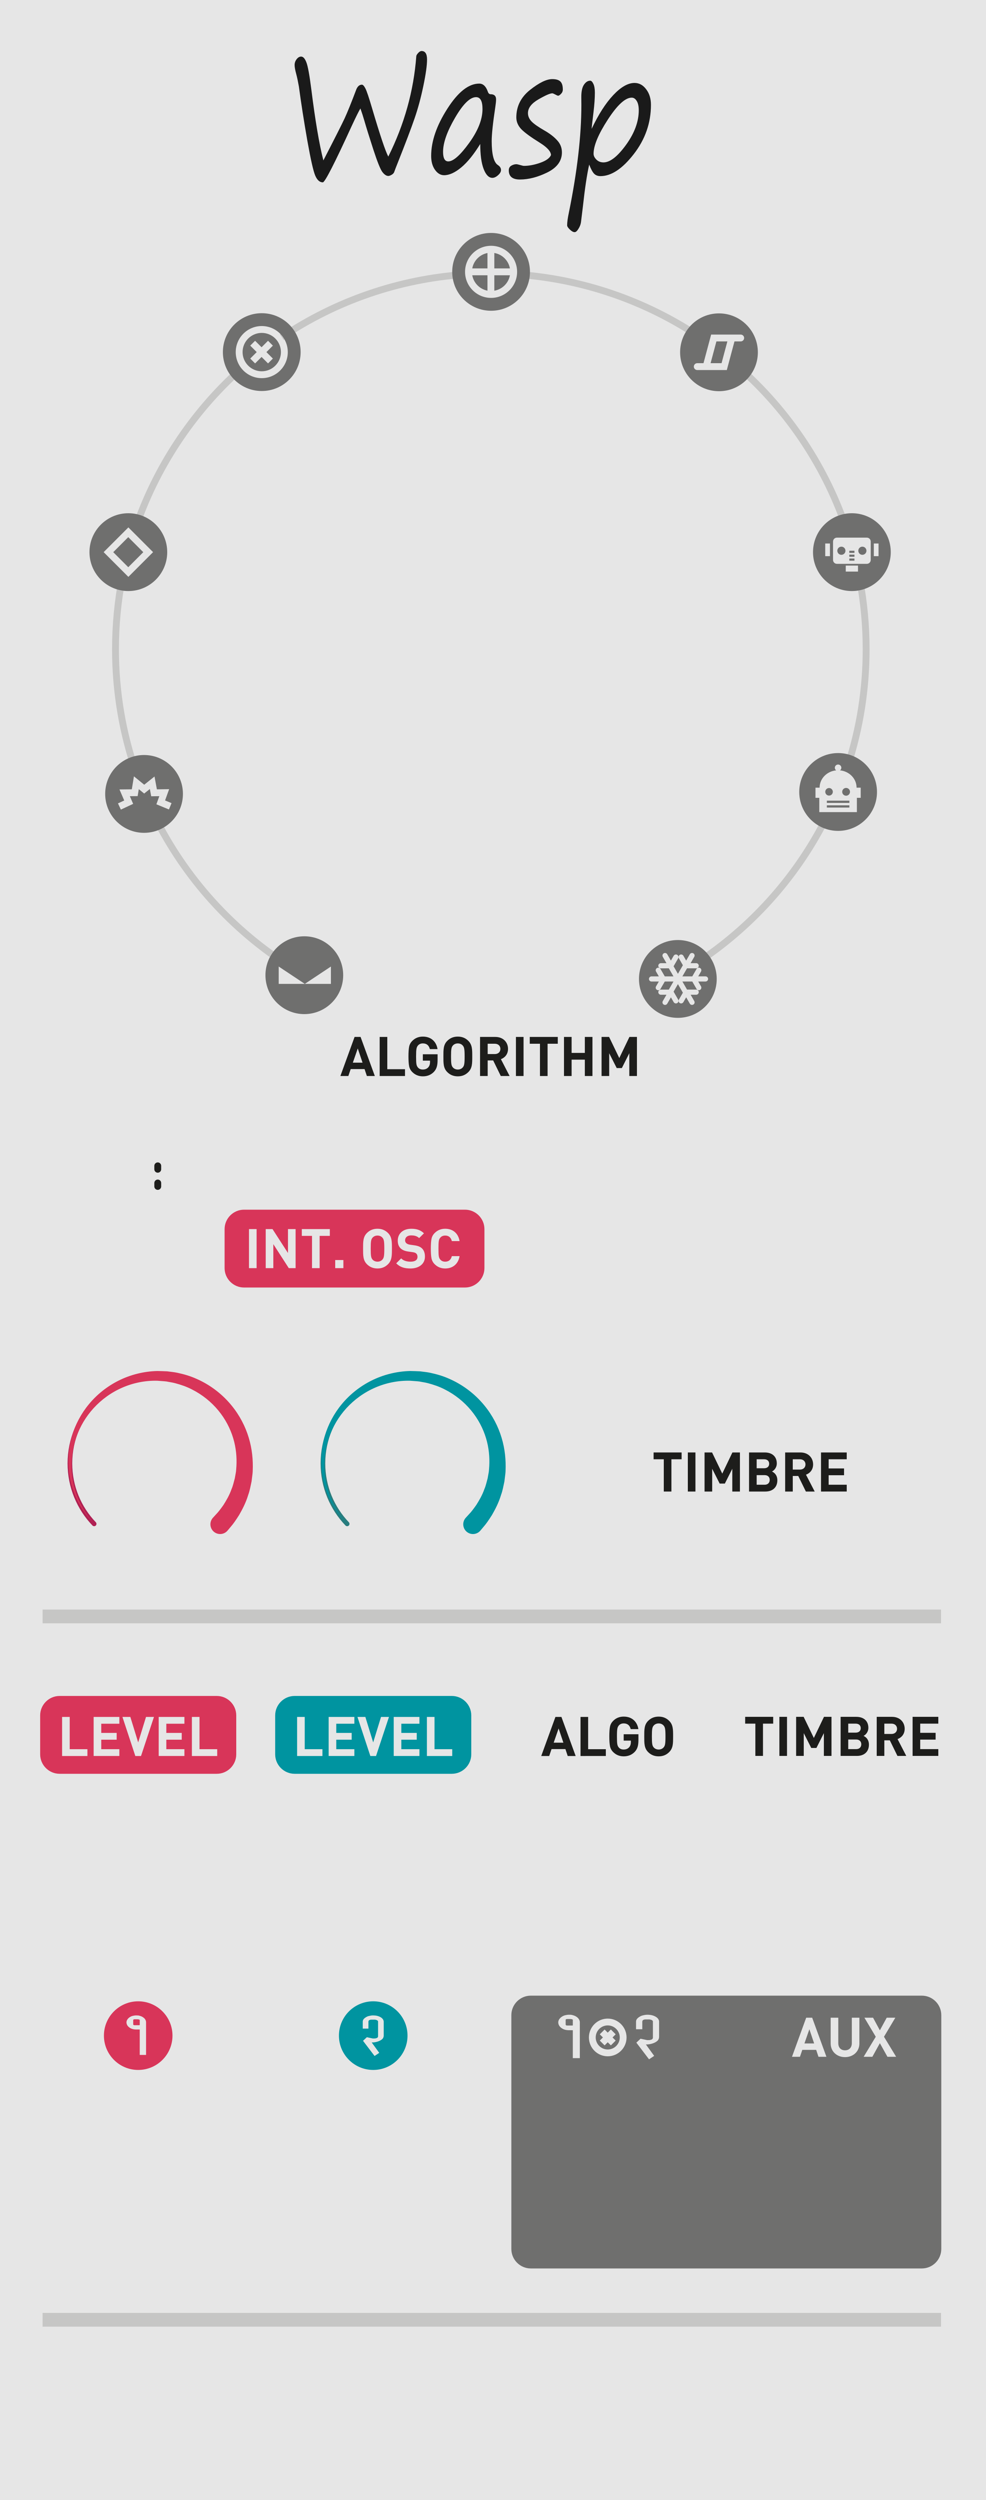 <?xml version="1.0" encoding="UTF-8" standalone="no"?>
<!-- Generator: Adobe Illustrator 16.0.3, SVG Export Plug-In . SVG Version: 6.00 Build 0)  -->

<svg
   xmlns:dc="http://purl.org/dc/elements/1.1/"
   xmlns:cc="http://creativecommons.org/ns#"
   xmlns:rdf="http://www.w3.org/1999/02/22-rdf-syntax-ns#"
   xmlns:svg="http://www.w3.org/2000/svg"
   xmlns="http://www.w3.org/2000/svg"
   xmlns:sodipodi="http://sodipodi.sourceforge.net/DTD/sodipodi-0.dtd"
   xmlns:inkscape="http://www.inkscape.org/namespaces/inkscape"
   version="1.1"
   x="0px"
   y="0px"
   width="150px"
   height="380px"
   viewBox="0 0 150 380"
   enable-background="new 0 0 150 380"
   xml:space="preserve"
   id="svg466"
   sodipodi:docname="Warps.svg"
   inkscape:version="0.92.4 (5da689c313, 2019-01-14)"><defs
   id="defs470" /><sodipodi:namedview
   pagecolor="#ffffff"
   bordercolor="#666666"
   borderopacity="1"
   objecttolerance="10"
   gridtolerance="10"
   guidetolerance="10"
   inkscape:pageopacity="0"
   inkscape:pageshadow="2"
   inkscape:window-width="1366"
   inkscape:window-height="715"
   id="namedview468"
   showgrid="false"
   inkscape:zoom="4.3389835"
   inkscape:cx="75"
   inkscape:cy="332.0012"
   inkscape:window-x="-8"
   inkscape:window-y="-8"
   inkscape:window-maximized="1"
   inkscape:current-layer="svg466" />
<g
   id="faceplate">
	<rect
   id="background"
   fill="#E6E6E6"
   width="150"
   height="380" />
	<g
   id="g5">
		<path
   fill="#C6C6C5"
   d="M106.008,51.563c-8.053-5.367-17.411-8.585-27.064-9.306l0.077-1.041    c9.833,0.735,19.364,4.013,27.565,9.479L106.008,51.563z"
   id="path3" />
	</g>
	<g
   id="g9">
		<path
   fill="#C6C6C5"
   d="M126.074,123.561c-0.256-0.129-0.57-0.023-0.699,0.235c-4.35,8.763-10.921,16.229-19.021,21.72    c0.224,0.268,0.413,0.561,0.575,0.869c8.255-5.592,14.949-13.198,19.381-22.126C126.438,124.002,126.332,123.689,126.074,123.561z    "
   id="path7" />
	</g>
	<g
   id="g13">
		<path
   fill="#C6C6C5"
   d="M128.968,116.901c-0.053,0-0.108-0.008-0.162-0.025c-0.272-0.089-0.423-0.384-0.334-0.658    c1.84-5.647,2.772-11.549,2.772-17.543c0-3.547-0.331-7.103-0.985-10.565c-0.055-0.283,0.132-0.556,0.415-0.609    c0.278-0.052,0.557,0.132,0.609,0.416c0.667,3.526,1.004,7.146,1.004,10.759c0,6.104-0.949,12.115-2.823,17.866    C129.392,116.762,129.188,116.901,128.968,116.901z"
   id="path11" />
	</g>
	<g
   id="g17">
		<path
   fill="#C6C6C5"
   d="M128.915,81.331c-0.22,0-0.423-0.139-0.495-0.359c-3.143-9.546-8.813-18.121-16.402-24.795    c-0.217-0.19-0.237-0.52-0.047-0.736s0.52-0.238,0.735-0.048c7.729,6.797,13.505,15.53,16.704,25.253    c0.091,0.273-0.059,0.568-0.332,0.659C129.023,81.323,128.969,81.331,128.915,81.331z"
   id="path15" />
	</g>
	<g
   id="g21">
		<path
   fill="#C6C6C5"
   d="M43.161,51.678l-0.582-0.866c8.327-5.593,18.018-8.918,28.027-9.615l0.073,1.041    C60.851,42.922,51.335,46.187,43.161,51.678z"
   id="path19" />
	</g>
	<g
   id="g25">
		<path
   fill="#C6C6C5"
   d="M21.02,80.667l-0.988-0.333c3.163-9.429,8.774-17.938,16.225-24.607l0.695,0.777    C29.634,63.054,24.126,71.409,21.02,80.667z"
   id="path23" />
	</g>
	<g
   id="g29">
		<path
   fill="#C6C6C5"
   d="M20.214,117.558c-2.101-6.059-3.166-12.412-3.166-18.883c0-3.743,0.362-7.489,1.076-11.133l1.023,0.201    c-0.7,3.579-1.055,7.256-1.055,10.932c0,6.355,1.045,12.593,3.108,18.542L20.214,117.558z"
   id="path27" />
	</g>
	<g
   id="g33">
		<path
   fill="#C6C6C5"
   d="M43.151,146.918c-8.913-5.834-16.029-13.994-20.58-23.597l0.943-0.446    c4.467,9.429,11.455,17.441,20.208,23.17L43.151,146.918z"
   id="path31" />
	</g>
	<g
   id="g39">
		<path
   fill="#D83559"
   d="M70.739,183.862H37.125c-1.627,0-2.958,1.331-2.958,2.957v5.917c0,1.626,1.331,2.956,2.958,2.956h33.614    c1.627,0,2.958-1.33,2.958-2.956v-5.917C73.697,185.192,72.366,183.862,70.739,183.862z M39.037,192.749h-1.159v-5.939h1.159    V192.749z M44.969,192.749h-1.035l-2.352-3.645v3.645h-1.159v-5.939h1.034l2.352,3.637v-3.637h1.16V192.749z M50.177,187.845    h-1.552v4.904h-1.159v-4.904h-1.552v-1.035h4.263V187.845z M52.239,192.749h-1.243v-1.234h1.243V192.749z M59.032,192.148    c-0.417,0.417-0.927,0.651-1.602,0.651c-0.676,0-1.194-0.234-1.61-0.651c-0.6-0.6-0.584-1.343-0.584-2.369    c0-1.026-0.016-1.768,0.584-2.369c0.417-0.417,0.934-0.651,1.61-0.651c0.675,0,1.184,0.234,1.602,0.651    c0.6,0.601,0.591,1.343,0.591,2.369C59.623,190.805,59.632,191.549,59.032,192.148z M62.446,192.8    c-0.901,0-1.585-0.191-2.169-0.784l0.751-0.75c0.376,0.375,0.884,0.499,1.434,0.499c0.684,0,1.052-0.259,1.052-0.733    c0-0.208-0.058-0.383-0.185-0.501c-0.116-0.108-0.25-0.167-0.525-0.208l-0.718-0.1c-0.508-0.075-0.883-0.234-1.15-0.493    c-0.284-0.283-0.425-0.667-0.425-1.167c0-1.06,0.783-1.802,2.068-1.802c0.817,0,1.41,0.201,1.918,0.693l-0.734,0.725    c-0.375-0.358-0.825-0.408-1.217-0.408c-0.618,0-0.918,0.342-0.918,0.75c0,0.15,0.051,0.309,0.175,0.425    c0.117,0.109,0.31,0.201,0.55,0.234l0.701,0.1c0.542,0.075,0.884,0.225,1.135,0.458c0.317,0.301,0.458,0.735,0.458,1.261    C64.648,192.148,63.688,192.8,62.446,192.8z M66.995,191.457c0.175,0.208,0.426,0.308,0.742,0.308c0.56,0,0.876-0.334,1.001-0.841    h1.177c-0.201,1.208-1.051,1.876-2.187,1.876c-0.633,0-1.167-0.218-1.602-0.651c-0.259-0.257-0.417-0.559-0.483-0.893    c-0.067-0.333-0.101-0.825-0.101-1.476c0-0.65,0.034-1.142,0.101-1.476c0.066-0.342,0.224-0.634,0.483-0.893    c0.434-0.434,0.968-0.651,1.602-0.651c1.143,0,1.986,0.667,2.187,1.877h-1.177c-0.125-0.509-0.442-0.842-1.001-0.842    c-0.316,0-0.566,0.1-0.742,0.309c-0.242,0.258-0.292,0.525-0.292,1.676C66.703,190.932,66.753,191.198,66.995,191.457z"
   id="path35" />
		<path
   fill="#D83559"
   d="M57.431,187.795c-0.318,0-0.584,0.124-0.751,0.317c-0.224,0.25-0.283,0.525-0.283,1.667    c0,1.144,0.059,1.418,0.283,1.669c0.167,0.191,0.434,0.315,0.751,0.315c0.316,0,0.575-0.124,0.742-0.315    c0.225-0.251,0.292-0.526,0.292-1.669c0-1.142-0.066-1.418-0.292-1.667C58.005,187.919,57.747,187.795,57.431,187.795z"
   id="path37" />
	</g>
	<g
   id="g53">
		<path
   fill="#1D1D1B"
   d="M102.142,221.797v4.905h-1.16v-4.905h-1.55v-1.035h4.262v1.035H102.142z"
   id="path41" />
		<path
   fill="#1D1D1B"
   d="M104.639,226.702v-5.94h1.159v5.94H104.639z"
   id="path43" />
		<path
   fill="#1D1D1B"
   d="M111.404,226.702v-3.462l-1.134,2.253h-0.784l-1.143-2.253v3.462h-1.159v-5.94h1.142l1.552,3.214    l1.543-3.214h1.143v5.94H111.404z"
   id="path45" />
		<path
   fill="#1D1D1B"
   d="M116.438,226.702h-2.485v-5.94h2.385c1.16,0,1.836,0.652,1.836,1.669c0,0.66-0.435,1.084-0.733,1.227    c0.358,0.167,0.816,0.542,0.816,1.335C118.256,226.101,117.497,226.702,116.438,226.702z M116.245,221.797h-1.134v1.367h1.134    c0.493,0,0.769-0.274,0.769-0.683C117.014,222.072,116.738,221.797,116.245,221.797z M116.32,224.208h-1.209v1.461h1.209    c0.526,0,0.776-0.335,0.776-0.736C117.097,224.534,116.847,224.208,116.32,224.208z"
   id="path47" />
		<path
   fill="#1D1D1B"
   d="M122.597,226.702l-1.16-2.368h-0.833v2.368h-1.159v-5.94h2.327c1.209,0,1.926,0.828,1.926,1.82    c0,0.833-0.508,1.351-1.084,1.559l1.326,2.562H122.597z M121.695,221.797h-1.092v1.569h1.092c0.51,0,0.843-0.326,0.843-0.784    C122.538,222.123,122.205,221.797,121.695,221.797z"
   id="path49" />
		<path
   fill="#1D1D1B"
   d="M124.901,226.702v-5.94h3.912v1.035h-2.752v1.395h2.344v1.032h-2.344v1.445h2.752v1.033H124.901z"
   id="path51" />
	</g>
	<rect
   x="6.479"
   y="351.541"
   fill="#C6C6C5"
   width="136.679"
   height="2.091"
   id="rect55" />
	
	<g
   id="g241">
		<path
   fill="#1D1D1B"
   d="M55.812,163.545l-0.351-1.052h-2.11l-0.358,1.052h-1.21l2.161-5.939h0.91l2.168,5.939H55.812z     M54.427,159.358l-0.75,2.16h1.476L54.427,159.358z"
   id="path223" />
		<path
   fill="#1D1D1B"
   d="M57.759,163.545v-5.939h1.16v4.905h2.693v1.034H57.759z"
   id="path225" />
		<path
   fill="#1D1D1B"
   d="M66.003,162.92c-0.459,0.466-1.011,0.675-1.677,0.675c-0.634,0-1.168-0.217-1.602-0.651    c-0.259-0.258-0.418-0.559-0.484-0.893c-0.066-0.333-0.101-0.825-0.101-1.476c0-0.65,0.035-1.142,0.101-1.477    c0.066-0.342,0.225-0.633,0.484-0.892c0.434-0.434,0.968-0.651,1.602-0.651c1.351,0,2.076,0.868,2.235,1.902h-1.167    c-0.143-0.576-0.493-0.867-1.067-0.867c-0.31,0-0.56,0.108-0.743,0.317c-0.217,0.275-0.285,0.492-0.285,1.668    c0,1.168,0.051,1.402,0.285,1.677c0.175,0.209,0.425,0.309,0.743,0.309c0.342,0,0.617-0.109,0.825-0.334    c0.175-0.2,0.267-0.467,0.267-0.792v-0.225h-1.092v-0.968h2.243v0.867C66.569,161.978,66.41,162.486,66.003,162.92z"
   id="path227" />
		<path
   fill="#1D1D1B"
   d="M71.251,162.944c-0.417,0.417-0.926,0.651-1.602,0.651c-0.676,0-1.193-0.233-1.609-0.651    c-0.601-0.6-0.585-1.343-0.585-2.369s-0.016-1.768,0.585-2.369c0.417-0.417,0.933-0.651,1.609-0.651    c0.676,0,1.184,0.234,1.602,0.651c0.601,0.601,0.592,1.343,0.592,2.369S71.853,162.344,71.251,162.944z M70.392,158.908    c-0.166-0.192-0.425-0.317-0.742-0.317c-0.318,0-0.584,0.125-0.75,0.317c-0.225,0.25-0.284,0.526-0.284,1.668    c0,1.143,0.059,1.418,0.284,1.668c0.166,0.192,0.433,0.317,0.75,0.317c0.317,0,0.576-0.125,0.742-0.317    c0.227-0.25,0.292-0.525,0.292-1.668C70.684,159.434,70.618,159.157,70.392,158.908z"
   id="path229" />
		<path
   fill="#1D1D1B"
   d="M76.185,163.545l-1.159-2.369H74.19v2.369h-1.16v-5.939h2.328c1.209,0,1.927,0.826,1.927,1.818    c0,0.834-0.51,1.352-1.084,1.56l1.326,2.562H76.185z M75.283,158.641H74.19v1.568h1.093c0.508,0,0.843-0.325,0.843-0.785    C76.126,158.966,75.792,158.641,75.283,158.641z"
   id="path231" />
		<path
   fill="#1D1D1B"
   d="M78.489,163.545v-5.939h1.159v5.939H78.489z"
   id="path233" />
		<path
   fill="#1D1D1B"
   d="M83.304,158.641v4.905h-1.159v-4.905h-1.553v-1.035h4.263v1.035H83.304z"
   id="path235" />
		<path
   fill="#1D1D1B"
   d="M88.971,163.545v-2.486h-2.012v2.486H85.8v-5.939h1.159v2.428h2.012v-2.428h1.159v5.939H88.971z"
   id="path237" />
		<path
   fill="#1D1D1B"
   d="M95.737,163.545v-3.462l-1.134,2.252h-0.784l-1.143-2.252v3.462h-1.159v-5.939h1.143l1.551,3.212    l1.544-3.212h1.142v5.939H95.737z"
   id="path239" />
	</g>
	<path
   fill="none"
   stroke="#AF2053"
   stroke-width="0.709"
   stroke-linecap="round"
   stroke-miterlimit="10"
   d="M14.32,231.616   c-2.284-2.388-3.686-5.626-3.686-9.191c0-7.346,5.954-13.301,13.301-13.301c7.346,0,13.301,5.955,13.301,13.301   c0,3.563-1.399,6.8-3.682,9.188"
   id="path243" />
	<path
   fill="none"
   stroke="#287C7D"
   stroke-width="0.709"
   stroke-linecap="round"
   stroke-miterlimit="10"
   d="M52.813,231.616   c-2.284-2.388-3.686-5.626-3.686-9.191c0-7.346,5.954-13.301,13.301-13.301c7.345,0,13.301,5.955,13.301,13.301   c0,3.563-1.4,6.8-3.682,9.188"
   id="path245" />
	<path
   fill="#D83559"
   d="M14.32,231.616c0,0-0.164-0.18-0.471-0.516c-0.319-0.324-0.728-0.854-1.216-1.553   c-0.453-0.719-0.996-1.615-1.391-2.744c-0.417-1.117-0.754-2.443-0.817-3.925c-0.079-1.469,0.062-3.093,0.562-4.739   c0.494-1.636,1.345-3.274,2.548-4.723c1.199-1.449,2.75-2.702,4.54-3.589c1.786-0.888,3.811-1.396,5.857-1.444   c0.562,0.019,0.983,0.017,1.499,0.049c0.517,0.073,1.055,0.112,1.558,0.223c1.001,0.212,1.991,0.501,2.917,0.923   c1.865,0.817,3.521,2.031,4.834,3.48c1.318,1.444,2.291,3.121,2.893,4.826c0.607,1.718,0.839,3.415,0.827,5.043   c-0.018,0.375,0.002,0.693-0.047,1.093c-0.049,0.396-0.097,0.782-0.144,1.159c-0.155,0.717-0.273,1.397-0.5,2.011   c-0.375,1.251-0.922,2.26-1.387,3.073c-0.499,0.794-0.927,1.399-1.263,1.776c-0.324,0.387-0.497,0.593-0.497,0.593   c-0.524,0.628-1.457,0.709-2.083,0.186c-0.625-0.525-0.709-1.457-0.185-2.084c0.012-0.015,0.025-0.029,0.039-0.045l0.092-0.1   c0,0,0.146-0.159,0.418-0.457c0.288-0.287,0.65-0.76,1.087-1.379c0.401-0.641,0.892-1.433,1.242-2.438   c0.214-0.486,0.329-1.049,0.488-1.615c0.05-0.279,0.101-0.566,0.154-0.86c0.059-0.289,0.06-0.687,0.095-1.035   c0.069-1.275-0.05-2.755-0.491-4.205c-0.437-1.459-1.192-2.922-2.264-4.218c-1.069-1.296-2.452-2.421-4.049-3.216   c-0.792-0.409-1.649-0.7-2.526-0.933c-0.435-0.118-0.866-0.165-1.303-0.257c-0.448-0.053-0.999-0.077-1.404-0.114   c-1.835-0.045-3.681,0.324-5.349,1.058c-1.671,0.728-3.159,1.813-4.341,3.109c-1.186,1.296-2.062,2.797-2.604,4.325   c-0.547,1.524-0.757,3.075-0.752,4.51c-0.008,1.432,0.258,2.738,0.613,3.849c0.333,1.125,0.826,2.031,1.24,2.765   c0.449,0.714,0.831,1.262,1.135,1.602C14.165,231.429,14.32,231.616,14.32,231.616z"
   id="path247" />
	<path
   fill="#0094A0"
   d="M52.783,231.616c0,0-0.164-0.18-0.471-0.516c-0.319-0.324-0.729-0.854-1.216-1.553   c-0.454-0.719-0.997-1.615-1.391-2.744c-0.417-1.117-0.754-2.443-0.817-3.925c-0.078-1.469,0.062-3.093,0.562-4.739   c0.494-1.636,1.345-3.274,2.548-4.723c1.199-1.449,2.75-2.702,4.54-3.589c1.786-0.888,3.81-1.396,5.857-1.444   c0.562,0.019,0.983,0.017,1.499,0.049c0.517,0.073,1.054,0.112,1.558,0.223c1.001,0.212,1.991,0.501,2.918,0.923   c1.864,0.817,3.521,2.031,4.834,3.48c1.318,1.444,2.292,3.121,2.893,4.826c0.607,1.718,0.84,3.415,0.827,5.043   c-0.018,0.375,0.003,0.693-0.047,1.093c-0.049,0.396-0.097,0.782-0.144,1.159c-0.154,0.717-0.272,1.397-0.5,2.011   c-0.375,1.251-0.922,2.26-1.386,3.073c-0.5,0.794-0.927,1.399-1.264,1.776c-0.324,0.387-0.497,0.593-0.497,0.593   c-0.523,0.628-1.457,0.709-2.083,0.186c-0.625-0.525-0.709-1.457-0.184-2.084c0.012-0.015,0.025-0.029,0.039-0.045l0.092-0.1   c0,0,0.146-0.159,0.417-0.457c0.289-0.287,0.65-0.76,1.087-1.379c0.402-0.641,0.892-1.433,1.242-2.438   c0.214-0.486,0.329-1.049,0.488-1.615c0.05-0.279,0.101-0.566,0.154-0.86c0.059-0.289,0.06-0.687,0.095-1.035   c0.069-1.275-0.05-2.755-0.491-4.205c-0.437-1.459-1.192-2.922-2.264-4.218c-1.069-1.296-2.453-2.421-4.049-3.216   c-0.792-0.409-1.649-0.7-2.527-0.933c-0.435-0.118-0.866-0.165-1.303-0.257c-0.448-0.053-1-0.077-1.404-0.114   c-1.835-0.045-3.681,0.324-5.349,1.058c-1.671,0.728-3.159,1.813-4.341,3.109c-1.186,1.296-2.062,2.797-2.604,4.325   c-0.547,1.524-0.757,3.075-0.751,4.51c-0.008,1.432,0.257,2.738,0.613,3.849c0.333,1.125,0.826,2.031,1.24,2.765   c0.449,0.714,0.83,1.262,1.135,1.602C52.628,231.429,52.783,231.616,52.783,231.616z"
   id="path249" />
	<path
   fill="#D83559"
   d="M32.983,257.772H9.068c-1.627,0-2.958,1.331-2.958,2.957v5.915c0,1.628,1.331,2.958,2.958,2.958h23.915   c1.627,0,2.958-1.33,2.958-2.958v-5.915C35.94,259.104,34.61,257.772,32.983,257.772z M13.299,266.898H9.446v-5.939h1.159v4.906   h2.694V266.898z M18.157,261.994h-2.753v1.394h2.344v1.033h-2.344v1.444h2.753v1.033h-3.912v-5.939h3.912V261.994z M21.454,266.898   h-0.867l-1.96-5.939h1.201l1.193,3.872l1.193-3.872h1.209L21.454,266.898z M28.055,261.994h-2.752v1.394h2.343v1.033h-2.343v1.444   h2.752v1.033h-3.912v-5.939h3.912V261.994z M33.045,266.898h-3.853v-5.939h1.159v4.906h2.694V266.898z"
   id="path251" />
	<path
   fill="#0094A0"
   d="M68.736,257.772H44.821c-1.627,0-2.958,1.331-2.958,2.957v5.915c0,1.628,1.331,2.958,2.958,2.958h23.915   c1.627,0,2.958-1.33,2.958-2.958v-5.915C71.694,259.104,70.363,257.772,68.736,257.772z M49.052,266.898h-3.854v-5.939h1.16v4.906   h2.694V266.898z M53.91,261.994h-2.753v1.394H53.5v1.033h-2.343v1.444h2.753v1.033h-3.912v-5.939h3.912V261.994z M57.207,266.898   h-0.868l-1.96-5.939h1.202l1.192,3.872l1.193-3.872h1.209L57.207,266.898z M63.808,261.994h-2.753v1.394h2.344v1.033h-2.344v1.444   h2.753v1.033h-3.912v-5.939h3.912V261.994z M68.798,266.898h-3.854v-5.939h1.159v4.906h2.695V266.898z"
   id="path253" />
	<g
   id="g267">
		<path
   fill="#1D1D1B"
   d="M116.072,261.98v4.904h-1.159v-4.904h-1.551v-1.035h4.263v1.035H116.072z"
   id="path255" />
		<path
   fill="#1D1D1B"
   d="M118.569,266.885v-5.939h1.159v5.939H118.569z"
   id="path257" />
		<path
   fill="#1D1D1B"
   d="M125.335,266.885v-3.462l-1.134,2.253h-0.784l-1.143-2.253v3.462h-1.159v-5.939h1.142l1.552,3.213    l1.544-3.213h1.142v5.939H125.335z"
   id="path259" />
		<path
   fill="#1D1D1B"
   d="M130.368,266.885h-2.485v-5.939h2.385c1.16,0,1.836,0.651,1.836,1.668c0,0.661-0.434,1.084-0.733,1.228    c0.358,0.167,0.817,0.542,0.817,1.334C132.188,266.283,131.428,266.885,130.368,266.885z M130.176,261.98h-1.134v1.367h1.134    c0.493,0,0.769-0.275,0.769-0.683C130.944,262.255,130.669,261.98,130.176,261.98z M130.251,264.391h-1.209v1.461h1.209    c0.526,0,0.776-0.334,0.776-0.735C131.027,264.717,130.777,264.391,130.251,264.391z"
   id="path261" />
		<path
   fill="#1D1D1B"
   d="M136.527,266.885l-1.159-2.368h-0.834v2.368h-1.159v-5.939h2.327c1.209,0,1.927,0.827,1.927,1.819    c0,0.833-0.509,1.351-1.084,1.559l1.325,2.562H136.527z M135.627,261.98h-1.093v1.568h1.093c0.509,0,0.842-0.326,0.842-0.784    C136.469,262.306,136.136,261.98,135.627,261.98z"
   id="path263" />
		<path
   fill="#1D1D1B"
   d="M138.833,266.885v-5.939h3.912v1.035h-2.753v1.394h2.344v1.033h-2.344v1.444h2.753v1.033H138.833z"
   id="path265" />
	</g>
	<rect
   x="6.479"
   y="244.643"
   fill="#C6C6C5"
   width="136.679"
   height="2.088"
   id="rect269" />
	<g
   id="g279">
		<path
   fill="#1D1D1B"
   d="M86.367,266.898l-0.351-1.051h-2.109l-0.358,1.051h-1.211l2.161-5.939h0.909l2.168,5.939H86.367z     M84.982,262.712l-0.75,2.159h1.476L84.982,262.712z"
   id="path271" />
		<path
   fill="#1D1D1B"
   d="M88.314,266.898v-5.939h1.159v4.906h2.693v1.033H88.314z"
   id="path273" />
		<path
   fill="#1D1D1B"
   d="M96.559,266.273c-0.46,0.467-1.011,0.677-1.678,0.677c-0.633,0-1.167-0.219-1.601-0.652    c-0.259-0.257-0.418-0.559-0.484-0.893c-0.066-0.332-0.101-0.825-0.101-1.476c0-0.649,0.034-1.143,0.101-1.477    c0.066-0.343,0.226-0.634,0.484-0.893c0.434-0.435,0.968-0.65,1.601-0.65c1.352,0,2.077,0.868,2.235,1.901h-1.167    c-0.143-0.574-0.493-0.866-1.068-0.866c-0.31,0-0.559,0.108-0.742,0.316c-0.217,0.274-0.284,0.492-0.284,1.668    c0,1.168,0.051,1.402,0.284,1.678c0.175,0.207,0.425,0.308,0.742,0.308c0.343,0,0.618-0.108,0.825-0.335    c0.176-0.199,0.268-0.466,0.268-0.79v-0.227h-1.093v-0.968h2.244v0.868C97.125,265.332,96.966,265.839,96.559,266.273z"
   id="path275" />
		<path
   fill="#1D1D1B"
   d="M101.807,266.298c-0.417,0.418-0.926,0.652-1.602,0.652s-1.192-0.234-1.609-0.652    c-0.601-0.6-0.585-1.343-0.585-2.368c0-1.026-0.016-1.769,0.585-2.369c0.417-0.416,0.934-0.65,1.609-0.65s1.185,0.234,1.602,0.65    c0.602,0.601,0.592,1.343,0.592,2.369C102.398,264.955,102.408,265.698,101.807,266.298z M100.947,262.262    c-0.166-0.192-0.425-0.316-0.742-0.316s-0.584,0.124-0.75,0.316c-0.226,0.25-0.285,0.525-0.285,1.668    c0,1.144,0.06,1.419,0.285,1.669c0.166,0.191,0.433,0.316,0.75,0.316s0.576-0.125,0.742-0.316c0.226-0.25,0.292-0.525,0.292-1.669    C101.239,262.787,101.173,262.512,100.947,262.262z"
   id="path277" />
	</g>
	<g
   id="g285">
		<polygon
   fill="#D83559"
   points="21.175,306.951 20.953,306.917 20.778,306.917 20.43,306.917 20.312,306.951 20.265,307.024     20.265,307.685 20.297,307.771 20.405,307.817 20.753,307.817 20.953,307.817 21.206,307.817 21.257,307.795 21.257,307.735     21.257,307.024 21.212,306.988   "
   id="polygon281" />
		<path
   fill="#D83559"
   d="M21.024,304.183c-2.879,0-5.214,2.335-5.214,5.216s2.335,5.216,5.214,5.216    c2.881,0,5.216-2.335,5.216-5.216S23.906,304.183,21.024,304.183z M22.221,312.33h-0.964v-3.861h-0.518    c-0.204,0-0.391-0.021-0.568-0.071c-0.171-0.042-0.334-0.124-0.489-0.233c-0.152-0.11-0.261-0.232-0.334-0.367    c-0.069-0.133-0.11-0.273-0.11-0.418c0-0.13,0.041-0.259,0.11-0.383c0.073-0.129,0.175-0.244,0.32-0.351    c0.139-0.105,0.295-0.188,0.479-0.24c0.102-0.024,0.202-0.045,0.283-0.058c0.096-0.018,0.198-0.021,0.31-0.021    c0.139,0,0.238,0.002,0.297,0.01c0.063,0.008,0.169,0.034,0.32,0.081c0.153,0.045,0.295,0.114,0.43,0.212    c0.139,0.094,0.25,0.206,0.322,0.337c0.076,0.13,0.112,0.267,0.112,0.411V312.33z"
   id="path283" />
	</g>
	<path
   fill="#0094A0"
   d="M56.779,304.183c-2.881,0-5.216,2.335-5.216,5.216s2.335,5.216,5.216,5.216s5.216-2.335,5.216-5.216   S59.66,304.183,56.779,304.183z M58.374,309.41c0,0.146-0.047,0.283-0.136,0.422c-0.092,0.114-0.226,0.219-0.396,0.306   c-0.169,0.094-0.365,0.165-0.583,0.219c-0.216,0.055-0.453,0.081-0.711,0.081l1.146,1.579l-0.711,0.477l-1.756-2.307l0.583-0.546   l0.898,0.191h0.32c0.114-0.014,0.206-0.036,0.273-0.062c0.069-0.026,0.118-0.058,0.149-0.088l0.065-0.148v-2.295   c-0.02-0.055-0.037-0.087-0.057-0.105c-0.039-0.039-0.088-0.071-0.157-0.103l-0.057-0.012l-0.055-0.024h-0.059l-0.055-0.022h-0.151   h-0.146c-0.145,0-0.249,0-0.31,0c-0.084,0-0.155,0.015-0.22,0.041c-0.069,0.028-0.118,0.062-0.157,0.102l-0.041,0.139v1.078h-0.866   v-1.07c0-0.12,0.039-0.236,0.118-0.342c0.075-0.106,0.189-0.208,0.348-0.304c0.149-0.096,0.293-0.161,0.434-0.193   c0.149-0.037,0.267-0.062,0.358-0.076c0.102-0.016,0.208-0.022,0.322-0.022c0.22,0,0.426,0.022,0.617,0.067   c0.188,0.047,0.363,0.114,0.52,0.206c0.155,0.092,0.269,0.193,0.347,0.308c0.037,0.053,0.067,0.112,0.089,0.173   c0.022,0.062,0.037,0.127,0.037,0.196V309.41z"
   id="path287" />
	<g
   id="g297">
		<polygon
   fill="#6F6F6E"
   points="122.379,310.588 123.855,310.588 123.13,308.429   "
   id="polygon289" />
		<polygon
   fill="#6F6F6E"
   points="87.054,306.914 86.816,306.876 86.616,306.876 86.24,306.876 86.103,306.914 86.053,306.992     86.053,307.722 86.091,307.813 86.206,307.864 86.591,307.864 86.809,307.864 87.091,307.864 87.142,307.838 87.142,307.774     87.142,306.99 87.092,306.951   "
   id="polygon291" />
		<path
   fill="#6F6F6E"
   d="M140.24,303.324H80.75c-1.627,0-2.958,1.331-2.958,2.957v35.547c0,1.628,1.331,2.959,2.958,2.959h59.49    c1.627,0,2.958-1.331,2.958-2.959v-35.547C143.198,304.655,141.867,303.324,140.24,303.324z M88.206,312.821h-1.064v-4.244h-0.563    c-0.225,0-0.434-0.024-0.625-0.075c-0.193-0.049-0.372-0.137-0.539-0.257c-0.166-0.122-0.29-0.257-0.369-0.403    s-0.119-0.3-0.119-0.461c0-0.141,0.04-0.283,0.119-0.42c0.079-0.138,0.195-0.267,0.351-0.385c0.154-0.116,0.332-0.206,0.531-0.265    c0.109-0.024,0.214-0.045,0.313-0.062c0.101-0.018,0.213-0.026,0.338-0.026c0.151,0,0.259,0.004,0.326,0.013    c0.066,0.008,0.184,0.038,0.351,0.09c0.167,0.049,0.325,0.126,0.476,0.231c0.149,0.104,0.267,0.229,0.351,0.371    c0.083,0.141,0.125,0.291,0.125,0.452V312.821z M92.454,312.54c-1.58,0-2.864-1.283-2.864-2.864c0-1.579,1.284-2.865,2.864-2.865    c1.581,0,2.865,1.286,2.865,2.865C95.319,311.257,94.035,312.54,92.454,312.54z M100.265,309.612c0,0.161-0.05,0.315-0.15,0.465    c-0.101,0.126-0.244,0.238-0.433,0.34c-0.188,0.1-0.4,0.18-0.638,0.238c-0.238,0.06-0.498,0.088-0.782,0.088l1.258,1.736    l-0.782,0.521l-1.929-2.533l0.639-0.601l0.989,0.214h0.351c0.126-0.019,0.226-0.041,0.301-0.071    c0.074-0.028,0.129-0.062,0.162-0.094l0.075-0.165v-2.522c-0.024-0.06-0.046-0.096-0.062-0.114    c-0.041-0.041-0.101-0.079-0.175-0.114l-0.063-0.012l-0.062-0.024h-0.063l-0.062-0.027h-0.163h-0.161c-0.159,0-0.272,0-0.339,0    c-0.093,0-0.173,0.017-0.244,0.045c-0.071,0.031-0.128,0.067-0.169,0.11l-0.05,0.155v1.182h-0.952v-1.172    c0-0.135,0.044-0.261,0.132-0.379c0.087-0.116,0.215-0.229,0.382-0.332c0.167-0.106,0.327-0.178,0.481-0.214    c0.155-0.039,0.287-0.065,0.395-0.082c0.109-0.018,0.226-0.026,0.351-0.026c0.242,0,0.468,0.026,0.677,0.075    c0.208,0.052,0.398,0.127,0.569,0.227s0.299,0.214,0.382,0.338c0.042,0.06,0.074,0.123,0.1,0.189    c0.025,0.067,0.038,0.139,0.038,0.212V309.612z M124.515,312.615l-0.351-1.051h-2.109l-0.359,1.051h-1.21l2.161-5.939h0.909    l2.168,5.939H124.515z M130.74,310.58c0,1.262-0.968,2.087-2.187,2.087c-1.216,0-2.184-0.825-2.184-2.087v-3.904h1.159v3.863    c0,0.685,0.399,1.093,1.024,1.093c0.626,0,1.035-0.408,1.035-1.093v-3.863h1.151V310.58z M135.006,312.615l-1.151-2.067    l-1.142,2.067h-1.326l1.843-3.044l-1.727-2.896h1.317l1.034,1.92l1.043-1.92h1.31l-1.727,2.896l1.851,3.044H135.006z"
   id="path293" />
		<path
   fill="#6F6F6E"
   d="M92.454,307.846c-1.008,0-1.829,0.821-1.829,1.83c0,1.008,0.821,1.829,1.829,1.829    c1.009,0,1.83-0.821,1.83-1.829C94.284,308.667,93.463,307.846,92.454,307.846z M92.932,310.884l-0.478-0.477l-0.477,0.477    l-0.731-0.731l0.477-0.477l-0.477-0.475l0.731-0.732l0.476,0.476l0.478-0.478l0.731,0.731l-0.476,0.478l0.477,0.477    L92.932,310.884z"
   id="path295" />
	</g>
	<g
   id="g301">
		<path
   fill="#1D1D1B"
   d="M23.999,180.849c-0.289,0-0.521-0.233-0.521-0.521v-0.521c0-0.289,0.233-0.521,0.521-0.521    c0.288,0,0.521,0.233,0.521,0.521v0.521C24.52,180.616,24.287,180.849,23.999,180.849z M23.999,178.241    c-0.289,0-0.521-0.233-0.521-0.521v-0.522c0-0.288,0.233-0.521,0.521-0.521c0.288,0,0.521,0.233,0.521,0.521v0.522    C24.52,178.007,24.287,178.241,23.999,178.241z"
   id="path299" />
	</g>
	<path
   fill="none"
   stroke="#000000"
   stroke-linecap="round"
   stroke-miterlimit="10"
   stroke-dasharray="0.5,2"
   d="M23.963,170.797"
   id="path303" />
	<g
   id="g325">
		<g
   id="g307">
			<circle
   fill="#6F6F6E"
   cx="126.123"
   cy="120.35"
   r="0.575"
   id="circle305" />
		</g>
		<g
   id="g311">
			<rect
   x="125.789"
   y="121.696"
   fill="#6F6F6E"
   width="3.426"
   height="0.338"
   id="rect309" />
		</g>
		<g
   id="g315">
			<rect
   x="125.789"
   y="122.403"
   fill="#6F6F6E"
   width="3.426"
   height="0.338"
   id="rect313" />
		</g>
		<g
   id="g319">
			<circle
   fill="#6F6F6E"
   cx="128.717"
   cy="120.351"
   r="0.592"
   id="circle317" />
		</g>
		<g
   id="g323">
			<path
   fill="#6F6F6E"
   d="M127.503,114.46c-3.268,0-5.914,2.647-5.914,5.914c0,3.266,2.646,5.914,5.914,5.914     c3.266,0,5.914-2.648,5.914-5.914C133.417,117.107,130.769,114.46,127.503,114.46z M130.939,121.262h-0.58v2.175h-5.72v-2.175     h-0.58v-1.542h0.627c0-1.375,1.108-2.493,2.521-2.632c-0.121-0.09-0.205-0.228-0.205-0.391c0-0.274,0.224-0.495,0.496-0.495     c0.275,0,0.497,0.221,0.497,0.495c0,0.163-0.083,0.3-0.204,0.391c1.414,0.14,2.52,1.257,2.52,2.632h0.628V121.262z"
   id="path321" />
		</g>
	</g>
	<g
   id="g329">
		<path
   fill="#6F6F6E"
   d="M46.296,142.309c-3.266,0-5.914,2.648-5.914,5.914s2.648,5.914,5.914,5.914    c3.267,0,5.914-2.648,5.914-5.914S49.563,142.309,46.296,142.309z M50.343,149.542h-3.972h-3.972v-2.637l3.972,2.637l3.972-2.637    V149.542z"
   id="path327" />
	</g>
	<g
   id="g341">
		<path
   fill="#6F6F6E"
   d="M75.202,40.797h2.372c-0.218-1.2-1.169-2.14-2.372-2.346V40.797z"
   id="path331" />
		<path
   fill="#6F6F6E"
   d="M74.158,41.84h-2.313c0.215,1.18,1.137,2.113,2.313,2.34V41.84z"
   id="path333" />
		<path
   fill="#6F6F6E"
   d="M74.158,40.797v-2.34c-1.177,0.227-2.099,1.16-2.313,2.34H74.158z"
   id="path335" />
		<path
   fill="#6F6F6E"
   d="M74.709,35.406c-3.266,0-5.913,2.647-5.913,5.913c0,3.266,2.647,5.914,5.913,5.914    s5.913-2.647,5.913-5.914C80.622,38.053,77.976,35.406,74.709,35.406z M74.709,45.278c-2.185,0-3.961-1.776-3.961-3.96    c0-2.184,1.776-3.96,3.961-3.96c2.183,0,3.959,1.776,3.959,3.96C78.669,43.502,76.893,45.278,74.709,45.278z"
   id="path337" />
		<path
   fill="#6F6F6E"
   d="M75.202,41.84v2.345c1.203-0.206,2.154-1.146,2.372-2.345H75.202z"
   id="path339" />
	</g>
	<g
   id="g347">
		<polygon
   fill="#6F6F6E"
   points="108.103,55.2 109.77,55.2 110.655,51.893 108.987,51.893   "
   id="polygon343" />
		<path
   fill="#6F6F6E"
   d="M109.379,47.632c-3.268,0-5.914,2.647-5.914,5.914c0,3.266,2.646,5.914,5.914,5.914    c3.266,0,5.914-2.648,5.914-5.914C115.293,50.28,112.645,47.632,109.379,47.632z M112.684,51.893h-0.948l-1.165,4.351h-3.147    h-0.68h-0.67c-0.288,0-0.521-0.233-0.521-0.522c0-0.288,0.233-0.521,0.521-0.521h0.949l1.164-4.35h3.148h0.68h0.669    c0.288,0,0.521,0.233,0.521,0.521C113.205,51.66,112.972,51.893,112.684,51.893z"
   id="path345" />
	</g>
	<g
   id="g361">
		<rect
   x="129.206"
   y="84.3"
   fill="#6F6F6E"
   width="0.782"
   height="0.324"
   id="rect349" />
		<rect
   x="129.206"
   y="84.891"
   fill="#6F6F6E"
   width="0.782"
   height="0.326"
   id="rect351" />
		<circle
   fill="#6F6F6E"
   cx="128.001"
   cy="83.708"
   r="0.619"
   id="circle353" />
		<rect
   x="129.206"
   y="83.708"
   fill="#6F6F6E"
   width="0.782"
   height="0.326"
   id="rect355" />
		<path
   fill="#6F6F6E"
   d="M129.598,78.007c-3.268,0-5.914,2.648-5.914,5.914s2.646,5.914,5.914,5.914    c3.266,0,5.914-2.648,5.914-5.914S132.863,78.007,129.598,78.007z M126.26,84.532h-0.717V82.61h0.717V84.532z M130.528,86.878    h-1.863v-0.913h1.863V86.878z M132.463,85.108c0,0.326-0.266,0.592-0.592,0.592h-4.548c-0.326,0-0.592-0.266-0.592-0.592v-2.801    c0-0.326,0.266-0.591,0.592-0.591h4.548c0.326,0,0.592,0.266,0.592,0.591V85.108z M133.652,84.532h-0.718V82.61h0.718V84.532z"
   id="path357" />
		<circle
   fill="#6F6F6E"
   cx="131.193"
   cy="83.708"
   r="0.619"
   id="circle359" />
	</g>
	<path
   fill="#6F6F6E"
   d="M103.121,142.877c-3.269,0-5.914,2.647-5.914,5.914c0,3.267,2.646,5.915,5.914,5.915   c3.266,0,5.914-2.647,5.914-5.915C109.035,145.524,106.387,142.877,103.121,142.877z M107.331,149.182h-1.111l0.425,0.736   c0.107,0.187,0.044,0.426-0.144,0.534c-0.062,0.036-0.129,0.053-0.196,0.053c-0.134,0-0.266-0.07-0.339-0.196l-0.65-1.126h-1.506   l0.707,1.225l1.393,0.001c0.217,0,0.392,0.176,0.392,0.392s-0.175,0.391-0.392,0.391l-0.845-0.001l0.554,0.962   c0.108,0.188,0.044,0.427-0.144,0.534c-0.062,0.036-0.129,0.053-0.195,0.053c-0.135,0-0.268-0.07-0.34-0.196l-0.554-0.961   l-0.424,0.735c-0.073,0.125-0.205,0.195-0.34,0.195c-0.065,0-0.133-0.017-0.195-0.052c-0.188-0.108-0.252-0.347-0.144-0.534   l0.604-1.044l-0.754-1.306l-0.661,1.144l0.696,1.207c0.108,0.187,0.044,0.426-0.144,0.534c-0.062,0.036-0.129,0.052-0.195,0.052   c-0.135,0-0.267-0.07-0.34-0.195l-0.424-0.734l-0.554,0.961c-0.072,0.125-0.205,0.196-0.34,0.196c-0.065,0-0.133-0.017-0.195-0.053   c-0.188-0.108-0.252-0.347-0.144-0.534l0.556-0.962h-0.849c-0.217,0-0.392-0.175-0.392-0.391s0.175-0.391,0.392-0.391h1.206   l0.708-1.226h-1.32l-0.654,1.127c-0.072,0.125-0.204,0.195-0.338,0.195c-0.067,0-0.135-0.017-0.197-0.053   c-0.187-0.108-0.25-0.347-0.142-0.534l0.427-0.735h-1.114c-0.216,0-0.391-0.175-0.391-0.391c0-0.216,0.175-0.392,0.391-0.392h1.114   l-0.427-0.735c-0.108-0.187-0.045-0.426,0.142-0.534c0.186-0.11,0.426-0.046,0.535,0.142l0.654,1.127h1.32l-0.707-1.225   l-1.207,0.001c-0.217,0-0.392-0.174-0.392-0.391s0.175-0.392,0.392-0.392l0.85,0l-0.557-0.962   c-0.109-0.187-0.045-0.426,0.143-0.534c0.184-0.108,0.425-0.045,0.534,0.143l0.555,0.961l0.425-0.736   c0.108-0.187,0.347-0.25,0.535-0.143c0.188,0.108,0.252,0.347,0.144,0.534l-0.696,1.208l0.661,1.145l0.754-1.305l-0.605-1.048   c-0.108-0.188-0.044-0.426,0.144-0.534c0.189-0.107,0.427-0.044,0.535,0.143l0.424,0.735l0.556-0.962   c0.108-0.189,0.35-0.25,0.534-0.143c0.188,0.108,0.252,0.347,0.143,0.534l-0.558,0.963h0.851c0.217,0,0.392,0.175,0.392,0.391   s-0.175,0.391-0.392,0.391h-1.391l-0.708,1.226h1.504l0.652-1.127c0.107-0.189,0.35-0.25,0.534-0.144   c0.188,0.108,0.251,0.348,0.143,0.535l-0.425,0.735h1.112c0.216,0,0.391,0.175,0.391,0.391   C107.722,149.007,107.547,149.182,107.331,149.182z"
   id="path363" />
	<g
   id="g369">
		<path
   fill="#6F6F6E"
   d="M39.821,50.599c-1.609,0-2.917,1.309-2.917,2.917c0,1.609,1.308,2.917,2.917,2.917    c1.608,0,2.917-1.309,2.917-2.917C42.738,51.908,41.43,50.599,39.821,50.599z M41.513,54.5l-0.737,0.737l-0.984-0.984    l-0.984,0.984L38.07,54.5l0.984-0.984l-0.985-0.984l0.738-0.738l0.985,0.985l0.984-0.984l0.737,0.738l-0.984,0.984L41.513,54.5z"
   id="path365" />
		<path
   fill="#6F6F6E"
   d="M39.821,47.604c-3.266,0-5.914,2.647-5.914,5.913c0,3.267,2.648,5.914,5.914,5.914    s5.914-2.647,5.914-5.914C45.735,50.251,43.087,47.604,39.821,47.604z M39.821,57.477c-2.184,0-3.96-1.776-3.96-3.96    s1.776-3.961,3.96-3.961c2.183,0,3.96,1.777,3.96,3.961S42.004,57.477,39.821,57.477z"
   id="path367" />
	</g>
	<g
   id="g375">
		
			<rect
   x="17.913"
   y="82.305"
   transform="matrix(-0.707 -0.707 0.707 -0.707 -26.012 157.066)"
   fill="#6F6F6E"
   width="3.232"
   height="3.231"
   id="rect371" />
		<path
   fill="#6F6F6E"
   d="M19.525,78.008c-3.266,0-5.914,2.647-5.914,5.913c0,3.267,2.648,5.914,5.914,5.914    s5.914-2.647,5.914-5.914C25.439,80.655,22.791,78.008,19.525,78.008z M19.529,87.682l-3.761-3.761l3.761-3.761l3.759,3.761    L19.529,87.682z"
   id="path373" />
	</g>
	<path
   fill="#6F6F6E"
   d="M21.915,114.756c-3.266,0-5.914,2.647-5.914,5.913c0,3.267,2.648,5.914,5.914,5.914   s5.914-2.647,5.914-5.914C27.829,117.403,25.181,114.756,21.915,114.756z M25.7,123.032l-1.909-0.785l0.447-1.236l-1.235,0.016   l-0.206-1.104l-0.863,0.689l-0.82-0.668l-0.173,1.059l-1.188,0.012l0.503,1.167l-1.867,0.872l-0.442-0.945l0.951-0.443   l-0.723-1.678l1.878-0.019l0.322-1.972l1.566,1.275l1.564-1.248l0.363,1.949l1.864-0.025l-0.621,1.714l0.986,0.405L25.7,123.032z"
   id="path377" />
	<g
   id="g405">
		<path
   d="M46.546,18.375v-3.03c0-0.44-0.109-0.769-0.325-0.985c-0.217-0.216-0.512-0.325-0.885-0.325    c-0.36,0-0.655,0.106-0.885,0.32s-0.345,0.517-0.345,0.91v3.11h-0.72v-3.03c0-0.44-0.108-0.769-0.325-0.985    c-0.217-0.216-0.512-0.325-0.885-0.325c-0.374,0-0.672,0.11-0.895,0.33c-0.224,0.22-0.335,0.546-0.335,0.98v3.03h-0.72v-4.92h0.72    v0.54c0.173-0.2,0.378-0.35,0.615-0.45s0.495-0.15,0.775-0.15c0.34,0,0.639,0.068,0.895,0.205    c0.257,0.137,0.462,0.342,0.615,0.615c0.387-0.546,0.927-0.82,1.62-0.82c0.267,0,0.506,0.04,0.72,0.12s0.396,0.193,0.55,0.34    c0.353,0.34,0.53,0.797,0.53,1.37v3.15H46.546z"
   id="path379" />
		<path
   d="M49.466,16.105c0,0.54,0.122,0.958,0.365,1.255c0.244,0.297,0.605,0.445,1.085,0.445c0.287,0,0.525-0.045,0.715-0.135    s0.381-0.231,0.575-0.425l0.49,0.43c-0.127,0.127-0.252,0.237-0.375,0.33c-0.124,0.094-0.257,0.172-0.4,0.235    c-0.144,0.063-0.299,0.111-0.465,0.145c-0.167,0.034-0.354,0.05-0.56,0.05c-0.327,0-0.623-0.05-0.89-0.15    c-0.267-0.1-0.494-0.253-0.68-0.46s-0.33-0.468-0.43-0.785c-0.1-0.316-0.15-0.691-0.15-1.125c0-0.807,0.18-1.428,0.54-1.865    c0.36-0.437,0.854-0.655,1.48-0.655c0.646,0,1.145,0.212,1.495,0.635c0.35,0.424,0.525,1.009,0.525,1.755v0.32H49.466z     M52.076,15.565c-0.007-0.1-0.013-0.187-0.02-0.26s-0.015-0.14-0.025-0.2c-0.01-0.06-0.025-0.118-0.045-0.175    s-0.043-0.119-0.07-0.185c-0.106-0.227-0.258-0.407-0.455-0.54c-0.197-0.133-0.429-0.2-0.695-0.2s-0.499,0.067-0.695,0.2    c-0.197,0.133-0.349,0.313-0.455,0.54c-0.033,0.066-0.059,0.128-0.075,0.185s-0.03,0.115-0.04,0.175    c-0.01,0.06-0.017,0.127-0.02,0.2c-0.004,0.073-0.009,0.16-0.015,0.26H52.076z"
   id="path381" />
		<path
   d="M55.695,18.375c-0.213,0-0.398-0.035-0.555-0.105c-0.157-0.07-0.287-0.165-0.39-0.285c-0.104-0.12-0.182-0.26-0.235-0.42    c-0.054-0.16-0.08-0.33-0.08-0.51v-3.05h-0.62v-0.55h0.62v-1.51h0.72v1.51h1.05v0.55h-1.05v3.03c0,0.227,0.053,0.403,0.16,0.53    c0.106,0.127,0.277,0.19,0.51,0.19h0.38v0.62H55.695z"
   id="path383" />
		<path
   d="M60.425,18.375v-0.47c-0.193,0.194-0.396,0.33-0.61,0.41s-0.483,0.12-0.81,0.12c-0.34,0-0.613-0.034-0.82-0.1    c-0.207-0.066-0.397-0.183-0.57-0.35c-0.126-0.12-0.22-0.268-0.28-0.445s-0.09-0.362-0.09-0.555c0-0.44,0.147-0.787,0.44-1.04    c0.293-0.253,0.716-0.38,1.27-0.38h1.47v-0.47c0-0.36-0.095-0.63-0.285-0.81c-0.19-0.18-0.515-0.27-0.975-0.27    c-0.313,0-0.56,0.043-0.74,0.13c-0.18,0.087-0.347,0.233-0.5,0.44l-0.49-0.45c0.213-0.286,0.455-0.481,0.725-0.585    c0.27-0.103,0.608-0.155,1.015-0.155c0.667,0,1.162,0.14,1.485,0.42c0.323,0.28,0.485,0.687,0.485,1.22v3.34H60.425z     M60.425,16.105h-1.37c-0.74,0-1.11,0.29-1.11,0.87c0,0.287,0.09,0.499,0.27,0.635c0.18,0.137,0.47,0.205,0.87,0.205    c0.207,0,0.4-0.018,0.58-0.055c0.18-0.036,0.35-0.128,0.51-0.275c0.167-0.16,0.25-0.443,0.25-0.85V16.105z"
   id="path385" />
		<path
   d="M71.705,18.375v-3.03c0-0.44-0.108-0.769-0.325-0.985c-0.216-0.216-0.512-0.325-0.885-0.325    c-0.359,0-0.654,0.106-0.885,0.32s-0.345,0.517-0.345,0.91v3.11h-0.721v-3.03c0-0.44-0.108-0.769-0.324-0.985    c-0.217-0.216-0.512-0.325-0.886-0.325c-0.373,0-0.671,0.11-0.895,0.33c-0.224,0.22-0.335,0.546-0.335,0.98v3.03h-0.72v-4.92h0.72    v0.54c0.173-0.2,0.378-0.35,0.615-0.45c0.236-0.1,0.495-0.15,0.774-0.15c0.34,0,0.639,0.068,0.896,0.205    c0.256,0.137,0.461,0.342,0.614,0.615c0.387-0.546,0.927-0.82,1.62-0.82c0.267,0,0.507,0.04,0.721,0.12    c0.213,0.08,0.396,0.193,0.55,0.34c0.354,0.34,0.53,0.797,0.53,1.37v3.15H71.705z"
   id="path387" />
		<path
   d="M77.936,15.916c0,0.38-0.039,0.738-0.115,1.075c-0.076,0.336-0.238,0.631-0.486,0.885c-0.172,0.173-0.375,0.31-0.609,0.41    c-0.232,0.1-0.5,0.15-0.799,0.15c-0.301,0-0.567-0.05-0.801-0.15c-0.233-0.1-0.437-0.237-0.609-0.41    c-0.127-0.126-0.229-0.265-0.306-0.415c-0.076-0.15-0.137-0.307-0.18-0.47c-0.043-0.164-0.073-0.335-0.09-0.515    c-0.017-0.18-0.025-0.367-0.025-0.56c0-0.38,0.037-0.738,0.11-1.075c0.073-0.336,0.236-0.631,0.49-0.885    c0.173-0.173,0.376-0.31,0.609-0.41s0.5-0.15,0.801-0.15c0.299,0,0.567,0.05,0.799,0.15c0.234,0.1,0.438,0.237,0.609,0.41    c0.254,0.253,0.418,0.548,0.49,0.885C77.898,15.177,77.936,15.536,77.936,15.916z M77.215,15.916c0-0.28-0.02-0.558-0.061-0.835    c-0.039-0.277-0.148-0.505-0.33-0.685c-0.24-0.24-0.539-0.36-0.899-0.36c-0.354,0-0.65,0.12-0.891,0.36    c-0.18,0.18-0.291,0.408-0.335,0.685c-0.043,0.277-0.064,0.555-0.064,0.835c0,0.14,0.003,0.28,0.01,0.42s0.023,0.277,0.05,0.41    s0.066,0.258,0.12,0.375s0.127,0.222,0.22,0.315c0.24,0.24,0.537,0.36,0.891,0.36c0.36,0,0.659-0.12,0.899-0.36    c0.182-0.187,0.291-0.417,0.33-0.69C77.195,16.472,77.215,16.195,77.215,15.916z"
   id="path389" />
		<path
   d="M82.416,18.375v-0.59c-0.207,0.26-0.422,0.433-0.645,0.52c-0.225,0.086-0.477,0.13-0.756,0.13    c-0.254,0-0.482-0.039-0.689-0.115c-0.207-0.076-0.377-0.181-0.51-0.315c-0.248-0.253-0.408-0.565-0.486-0.935    c-0.076-0.37-0.115-0.755-0.115-1.155c0-0.2,0.01-0.398,0.025-0.595c0.018-0.196,0.047-0.385,0.09-0.565    c0.043-0.18,0.105-0.35,0.186-0.51c0.08-0.16,0.18-0.3,0.301-0.42c0.133-0.133,0.303-0.238,0.51-0.315    c0.207-0.076,0.436-0.115,0.689-0.115c0.279,0,0.529,0.042,0.75,0.125s0.434,0.251,0.641,0.505v-2.77h0.719v7.12H82.416z     M82.406,15.916c0-0.24-0.014-0.473-0.041-0.7c-0.025-0.227-0.082-0.426-0.17-0.6c-0.086-0.173-0.211-0.313-0.375-0.42    c-0.162-0.106-0.379-0.16-0.645-0.16c-0.273,0-0.49,0.053-0.65,0.16c-0.16,0.107-0.285,0.247-0.375,0.42s-0.148,0.373-0.174,0.6    c-0.027,0.227-0.041,0.46-0.041,0.7c0,0.24,0.014,0.474,0.041,0.7c0.025,0.227,0.084,0.426,0.174,0.6    c0.09,0.174,0.215,0.313,0.375,0.42c0.16,0.107,0.377,0.16,0.65,0.16c0.266,0,0.482-0.053,0.645-0.16    c0.164-0.106,0.289-0.246,0.375-0.42c0.088-0.173,0.145-0.373,0.17-0.6C82.393,16.389,82.406,16.155,82.406,15.916z"
   id="path391" />
		<path
   d="M88.035,18.375v-0.55c-0.174,0.2-0.379,0.352-0.615,0.455c-0.236,0.104-0.494,0.155-0.775,0.155    c-0.539,0-0.963-0.153-1.27-0.46c-0.174-0.173-0.301-0.375-0.381-0.605s-0.119-0.488-0.119-0.775v-3.14h0.721v3.03    c0,0.44,0.105,0.769,0.318,0.985c0.215,0.216,0.508,0.325,0.881,0.325s0.672-0.11,0.895-0.33c0.225-0.22,0.336-0.546,0.336-0.98    v-3.03h0.719v4.92H88.035z"
   id="path393" />
		<path
   d="M91.775,18.375c-0.434,0-0.75-0.125-0.951-0.375c-0.199-0.25-0.299-0.562-0.299-0.935v-5.81h0.719v5.78    c0,0.24,0.047,0.42,0.141,0.54c0.094,0.12,0.268,0.18,0.52,0.18h0.391v0.62H91.775z"
   id="path395" />
		<path
   d="M96.275,18.375v-0.47c-0.193,0.194-0.396,0.33-0.609,0.41c-0.215,0.08-0.484,0.12-0.811,0.12    c-0.34,0-0.613-0.034-0.82-0.1s-0.396-0.183-0.57-0.35c-0.127-0.12-0.219-0.268-0.279-0.445s-0.09-0.362-0.09-0.555    c0-0.44,0.146-0.787,0.439-1.04c0.293-0.253,0.717-0.38,1.27-0.38h1.471v-0.47c0-0.36-0.096-0.63-0.285-0.81    c-0.189-0.18-0.516-0.27-0.975-0.27c-0.314,0-0.561,0.043-0.74,0.13c-0.18,0.087-0.346,0.233-0.5,0.44l-0.49-0.45    c0.213-0.286,0.455-0.481,0.725-0.585c0.271-0.103,0.609-0.155,1.016-0.155c0.666,0,1.162,0.14,1.484,0.42    c0.324,0.28,0.486,0.687,0.486,1.22v3.34H96.275z M96.275,16.105h-1.369c-0.74,0-1.111,0.29-1.111,0.87    c0,0.287,0.09,0.499,0.271,0.635c0.18,0.137,0.469,0.205,0.869,0.205c0.207,0,0.4-0.018,0.58-0.055    c0.18-0.036,0.35-0.128,0.51-0.275c0.166-0.16,0.25-0.443,0.25-0.85V16.105z"
   id="path397" />
		<path
   d="M100.125,18.375c-0.213,0-0.398-0.035-0.555-0.105s-0.287-0.165-0.391-0.285c-0.104-0.12-0.182-0.26-0.234-0.42    s-0.08-0.33-0.08-0.51v-3.05h-0.619v-0.55h0.619v-1.51h0.721v1.51h1.049v0.55h-1.049v3.03c0,0.227,0.053,0.403,0.16,0.53    c0.105,0.127,0.275,0.19,0.51,0.19h0.379v0.62H100.125z"
   id="path399" />
		<path
   d="M105.824,15.916c0,0.38-0.039,0.738-0.115,1.075c-0.076,0.336-0.238,0.631-0.484,0.885    c-0.174,0.173-0.377,0.31-0.609,0.41c-0.234,0.1-0.5,0.15-0.801,0.15s-0.566-0.05-0.801-0.15c-0.232-0.1-0.436-0.237-0.609-0.41    c-0.127-0.126-0.229-0.265-0.305-0.415s-0.137-0.307-0.18-0.47c-0.043-0.164-0.074-0.335-0.09-0.515    c-0.018-0.18-0.025-0.367-0.025-0.56c0-0.38,0.037-0.738,0.109-1.075c0.074-0.336,0.236-0.631,0.49-0.885    c0.174-0.173,0.377-0.31,0.609-0.41c0.234-0.1,0.5-0.15,0.801-0.15s0.566,0.05,0.801,0.15c0.232,0.1,0.436,0.237,0.609,0.41    c0.254,0.253,0.416,0.548,0.49,0.885C105.787,15.177,105.824,15.536,105.824,15.916z M105.105,15.916    c0-0.28-0.021-0.558-0.061-0.835c-0.041-0.277-0.15-0.505-0.33-0.685c-0.24-0.24-0.541-0.36-0.9-0.36    c-0.354,0-0.65,0.12-0.891,0.36c-0.18,0.18-0.291,0.408-0.334,0.685s-0.064,0.555-0.064,0.835c0,0.14,0.002,0.28,0.01,0.42    c0.006,0.14,0.023,0.277,0.049,0.41c0.027,0.133,0.066,0.258,0.121,0.375c0.053,0.117,0.127,0.222,0.219,0.315    c0.24,0.24,0.537,0.36,0.891,0.36c0.359,0,0.66-0.12,0.9-0.36c0.18-0.187,0.289-0.417,0.33-0.69    C105.084,16.472,105.105,16.195,105.105,15.916z"
   id="path401" />
		<path
   d="M110.115,14.396c-0.135-0.133-0.262-0.227-0.381-0.28c-0.119-0.054-0.277-0.08-0.471-0.08c-0.18,0-0.342,0.033-0.49,0.1    c-0.146,0.067-0.27,0.16-0.369,0.28s-0.178,0.26-0.234,0.42s-0.086,0.333-0.086,0.52v3.02h-0.719v-4.92h0.719v0.6    c0.133-0.207,0.326-0.369,0.576-0.485c0.25-0.116,0.518-0.175,0.805-0.175c0.232,0,0.445,0.033,0.635,0.1    c0.189,0.066,0.371,0.187,0.545,0.36L110.115,14.396z"
   id="path403" />
	</g>
</g>
<g
   id="decoupe"
   display="none">
	
		<path
   display="inline"
   fill="none"
   stroke="#E42320"
   stroke-width="0.283"
   stroke-linecap="round"
   stroke-linejoin="round"
   stroke-miterlimit="10"
   d="   M17.414,371.108c0.07,2.6,2.19,4.719,4.805,4.719s4.733-2.119,4.733-4.733s-2.119-4.731-4.733-4.731s-4.734,2.117-4.734,4.731"
   id="path408" />
	
		<path
   display="inline"
   fill="none"
   stroke="#E42320"
   stroke-width="0.283"
   stroke-linecap="round"
   stroke-linejoin="round"
   stroke-miterlimit="10"
   d="   M17.414,8.768c0.07,2.602,2.19,4.721,4.805,4.721s4.733-2.119,4.733-4.732c0-2.614-2.119-4.733-4.733-4.733   s-4.734,2.119-4.734,4.733"
   id="path410" />
	
		<path
   display="inline"
   fill="none"
   stroke="#E42320"
   stroke-width="0.283"
   stroke-linecap="round"
   stroke-linejoin="round"
   stroke-miterlimit="10"
   d="   M63.519,98.695c0.107,6.105,5.074,11.071,11.203,11.071c6.128,0,11.095-4.966,11.095-11.092c0-6.126-4.967-11.092-11.095-11.092   c-6.129,0-11.096,4.966-11.096,11.092"
   id="path412" />
	
		<path
   display="inline"
   fill="none"
   stroke="#E42320"
   stroke-width="0.283"
   stroke-linecap="round"
   stroke-linejoin="round"
   stroke-miterlimit="10"
   d="   M14.409,222.689c0.117,5.147,4.355,9.386,9.584,9.386c5.229,0,9.469-4.238,9.469-9.465c0-5.229-4.239-9.467-9.469-9.467   c-5.229,0-9.467,4.238-9.467,9.467"
   id="path414" />
	
		<path
   display="inline"
   fill="none"
   stroke="#E42320"
   stroke-width="0.283"
   stroke-linecap="round"
   stroke-linejoin="round"
   stroke-miterlimit="10"
   d="   M52.871,222.689c0.118,5.147,4.357,9.386,9.585,9.386c5.231,0,9.47-4.238,9.47-9.465c0-5.229-4.238-9.467-9.47-9.467   c-5.228,0-9.467,4.238-9.467,9.467"
   id="path416" />
	
		<path
   display="inline"
   fill="none"
   stroke="#E42320"
   stroke-width="0.283"
   stroke-linecap="round"
   stroke-linejoin="round"
   stroke-miterlimit="10"
   d="   M103.108,193.381c0.03,6.072,4.999,11.038,11.126,11.038c6.128,0,11.097-4.966,11.097-11.093c0-6.126-4.969-11.092-11.097-11.092   c-6.127,0-11.096,4.966-11.096,11.092"
   id="path418" />
	
		<path
   display="inline"
   fill="none"
   stroke="#E42320"
   stroke-width="0.283"
   stroke-linecap="round"
   stroke-linejoin="round"
   stroke-miterlimit="10"
   d="   M67.153,70.389c0.024,4.056,3.4,7.433,7.568,7.433c4.166,0,7.545-3.377,7.545-7.542c0-4.166-3.379-7.542-7.545-7.542   c-4.168,0-7.544,3.377-7.544,7.542"
   id="path420" />
	
		<path
   display="inline"
   fill="none"
   stroke="#E42320"
   stroke-width="0.283"
   stroke-linecap="round"
   stroke-linejoin="round"
   stroke-miterlimit="10"
   d="   M16.298,189.875c0.015,4.149,3.459,7.593,7.707,7.593c4.25,0,7.693-3.443,7.693-7.691c0-4.247-3.443-7.69-7.693-7.69   c-4.248,0-7.692,3.443-7.692,7.69"
   id="path422" />
	
		<path
   display="inline"
   fill="none"
   stroke="#E42320"
   stroke-width="0.283"
   stroke-linecap="round"
   stroke-linejoin="round"
   stroke-miterlimit="10"
   d="   M19.294,170.962c0.113,2.416,2.167,4.469,4.699,4.469c2.534,0,4.587-2.053,4.587-4.585c0-2.532-2.053-4.584-4.587-4.584   c-2.533,0-4.586,2.053-4.586,4.584"
   id="path424" />
	
		<path
   display="inline"
   fill="none"
   stroke="#E42320"
   stroke-width="0.283"
   stroke-linecap="round"
   stroke-linejoin="round"
   stroke-miterlimit="10"
   d="   M11.401,285.438c0.018,5.186,4.323,9.491,9.632,9.491c5.312,0,9.616-4.306,9.616-9.613c0-5.31-4.304-9.613-9.616-9.613   c-5.31,0-9.614,4.304-9.614,9.613"
   id="path426" />
	
		<path
   display="inline"
   fill="none"
   stroke="#E42320"
   stroke-width="0.283"
   stroke-linecap="round"
   stroke-linejoin="round"
   stroke-miterlimit="10"
   d="   M47.106,285.438c0.113,5.186,4.417,9.491,9.729,9.491c5.31,0,9.615-4.306,9.615-9.613c0-5.31-4.305-9.613-9.615-9.613   c-5.312,0-9.616,4.304-9.616,9.613"
   id="path428" />
	
		<path
   display="inline"
   fill="none"
   stroke="#E42320"
   stroke-width="0.283"
   stroke-linecap="round"
   stroke-linejoin="round"
   stroke-miterlimit="10"
   d="   M82.938,285.438c0.082,5.186,4.388,9.491,9.696,9.491c5.313,0,9.617-4.306,9.617-9.613c0-5.31-4.304-9.613-9.617-9.613   c-5.309,0-9.614,4.304-9.614,9.613"
   id="path430" />
	
		<path
   display="inline"
   fill="none"
   stroke="#E42320"
   stroke-width="0.283"
   stroke-linecap="round"
   stroke-linejoin="round"
   stroke-miterlimit="10"
   d="   M118.769,285.438c0.052,5.186,4.357,9.491,9.668,9.491s9.616-4.306,9.616-9.613c0-5.31-4.306-9.613-9.616-9.613   s-9.616,4.304-9.616,9.613"
   id="path432" />
	
		<path
   display="inline"
   fill="none"
   stroke="#E42320"
   stroke-width="0.283"
   stroke-linecap="round"
   stroke-linejoin="round"
   stroke-miterlimit="10"
   d="   M11.401,328.525c0.018,5.285,4.323,9.588,9.632,9.588c5.312,0,9.616-4.303,9.616-9.612c0-5.309-4.304-9.611-9.616-9.611   c-5.31,0-9.614,4.303-9.614,9.611"
   id="path434" />
	
		<path
   display="inline"
   fill="none"
   stroke="#E42320"
   stroke-width="0.283"
   stroke-linecap="round"
   stroke-linejoin="round"
   stroke-miterlimit="10"
   d="   M47.106,328.525c0.113,5.285,4.417,9.588,9.729,9.588c5.31,0,9.615-4.303,9.615-9.612c0-5.309-4.305-9.611-9.615-9.611   c-5.312,0-9.616,4.303-9.616,9.611"
   id="path436" />
	<g
   display="inline"
   id="g442">
		
			<path
   fill="none"
   stroke="#E42320"
   stroke-width="0.283"
   stroke-linecap="round"
   stroke-linejoin="round"
   stroke-miterlimit="10"
   d="    M82.938,328.525c0.082,5.285,4.388,9.588,9.696,9.588c5.313,0,9.617-4.303,9.617-9.612c0-5.309-4.304-9.611-9.617-9.611    c-5.309,0-9.614,4.303-9.614,9.611"
   id="path438" />
		
			<path
   fill="none"
   stroke="#E42320"
   stroke-width="0.283"
   stroke-linecap="round"
   stroke-linejoin="round"
   stroke-miterlimit="10"
   d="    M118.769,328.525c0.052,5.285,4.357,9.588,9.668,9.588s9.616-4.303,9.616-9.612c0-5.309-4.306-9.611-9.616-9.611    s-9.616,4.303-9.616,9.611"
   id="path440" />
	</g>
	
		<path
   display="inline"
   fill="none"
   stroke="#E42320"
   stroke-width="0.283"
   stroke-linecap="round"
   stroke-linejoin="round"
   stroke-miterlimit="10"
   d="   M122.653,8.768c0.043,2.602,2.164,4.721,4.777,4.721c2.615,0,4.735-2.119,4.735-4.732c0-2.614-2.12-4.733-4.735-4.733   c-2.613,0-4.734,2.119-4.734,4.733"
   id="path444" />
	
		<path
   display="inline"
   fill="none"
   stroke="#E42320"
   stroke-width="0.283"
   stroke-linecap="round"
   stroke-linejoin="round"
   stroke-miterlimit="10"
   d="   M122.653,371.108c0.043,2.6,2.164,4.719,4.777,4.719c2.615,0,4.735-2.119,4.735-4.733s-2.12-4.731-4.735-4.731   c-2.613,0-4.734,2.117-4.734,4.731"
   id="path446" />
	
		<rect
   display="inline"
   fill="none"
   stroke="#E42320"
   stroke-width="0.283"
   stroke-linecap="round"
   stroke-linejoin="round"
   stroke-miterlimit="10"
   width="149.635"
   height="380"
   id="rect448" />
</g>
<g
   id="widgets"
   display="none">
	
		<rect
   id="PJ301_6_"
   x="9.761"
   y="273.818"
   display="inline"
   fill="none"
   stroke="#000000"
   stroke-miterlimit="10"
   width="22.992"
   height="22.996" />
	
		<rect
   id="PJ301_1_"
   x="45.283"
   y="273.818"
   display="inline"
   fill="none"
   stroke="#000000"
   stroke-miterlimit="10"
   width="22.992"
   height="22.996" />
	
		<rect
   id="PJ301_2_"
   x="81.199"
   y="273.818"
   display="inline"
   fill="none"
   stroke="#000000"
   stroke-miterlimit="10"
   width="22.992"
   height="22.996" />
	
		<rect
   id="PJ301_3_"
   x="116.914"
   y="273.818"
   display="inline"
   fill="none"
   stroke="#000000"
   stroke-miterlimit="10"
   width="22.992"
   height="22.996" />
	
		<rect
   id="PJ301_8_"
   x="9.761"
   y="317.004"
   display="inline"
   fill="none"
   stroke="#000000"
   stroke-miterlimit="10"
   width="22.992"
   height="22.996" />
	
		<rect
   id="PJ301_7_"
   x="45.283"
   y="317.004"
   display="inline"
   fill="none"
   stroke="#000000"
   stroke-miterlimit="10"
   width="22.992"
   height="22.996" />
	
		<rect
   id="PJ301_5_"
   x="81.199"
   y="317.004"
   display="inline"
   fill="none"
   stroke="#000000"
   stroke-miterlimit="10"
   width="22.992"
   height="22.996" />
	
		<rect
   id="PJ301_4_"
   x="116.914"
   y="317.004"
   display="inline"
   fill="none"
   stroke="#000000"
   stroke-miterlimit="10"
   width="22.992"
   height="22.996" />
	
		<rect
   id="TrimPot_1_"
   x="14.938"
   y="213.449"
   display="inline"
   fill="none"
   stroke="#000000"
   stroke-miterlimit="10"
   width="17.994"
   height="17.997" />
	
		<rect
   id="TrimPot_2_"
   x="53.432"
   y="213.449"
   display="inline"
   fill="none"
   stroke="#000000"
   stroke-miterlimit="10"
   width="17.994"
   height="17.997" />
	
		<rect
   id="Rogan6"
   x="29.668"
   y="53.675"
   display="inline"
   fill="none"
   stroke="#000000"
   stroke-miterlimit="10"
   width="90"
   height="90" />
	
		<rect
   id="Rogan_5_"
   x="94.726"
   y="173.328"
   display="inline"
   fill="none"
   stroke="#000000"
   stroke-miterlimit="10"
   width="38.987"
   height="39.996" />
	
		<rect
   id="TL1105_2_"
   x="15.999"
   y="181.781"
   display="inline"
   fill="none"
   stroke="#000000"
   stroke-miterlimit="10"
   width="16"
   height="15.999" />
	
		<rect
   id="SmallLight_1_"
   x="20.499"
   y="167.347"
   display="inline"
   fill="none"
   stroke="#000000"
   stroke-miterlimit="10"
   width="7"
   height="7" />
</g>
<rect
   style="fill:#e6e6e6;fill-opacity:1;stroke:#e6e6e6;stroke-opacity:1"
   id="rect474"
   width="74.617"
   height="10.504"
   x="38.033"
   y="8.727"
   ry="0.501" /><g
   aria-label="Wasp"
   style="font-style:normal;font-variant:normal;font-weight:normal;font-stretch:normal;font-size:21.333px;line-height:1.25;font-family:'Segoe Print';-inkscape-font-specification:'Segoe Print';letter-spacing:0px;word-spacing:0px;fill:#1a1a1a;fill-opacity:1;stroke:none"
   id="text478"
   transform="matrix(1,0,0,1.213,1.79,4.689)"><path
     d="m 53.04,9.724 q -0.354,0.479 -1.302,2.156 -3.948,7.104 -4.417,7.104 -0.708,0 -1.146,-0.833 -0.438,-0.823 -1.208,-4.385 -0.76,-3.562 -1.292,-6.813 -0.198,-0.917 -0.385,-1.5 -0.26,-0.781 -0.26,-1.167 0,-0.406 0.302,-0.729 0.312,-0.333 0.688,-0.333 0.458,0 0.792,0.708 0.344,0.698 0.76,3.406 0.896,5.885 1.833,8.896 2.604,-4.156 3.24,-5.281 0.635,-1.135 1.792,-3.656 0.302,-0.552 0.833,-0.552 0.229,0 0.521,0.458 0.292,0.448 1.021,2.49 1.812,5.052 2.469,6.063 3.667,-6.063 4.26,-12.573 0,-0.146 0.271,-0.396 0.281,-0.26 0.531,-0.26 0.833,0 0.833,1.063 0,1.104 -0.562,3.313 -0.552,2.198 -1.333,4.062 -0.771,1.854 -2.604,5.656 -0.302,0.615 -0.51,1.094 -0.104,0.198 -0.406,0.333 -0.292,0.135 -0.469,0.135 -0.448,0 -0.906,-0.49 Q 55.926,17.203 54.988,14.828 54.051,12.443 53.634,11.245 53.342,10.422 53.04,9.724 Z"
     id="path480"
     inkscape:connector-curvature="0" /><path
     d="m 71.27,14.172 q -1.458,1.958 -2.885,2.938 -1.427,0.979 -2.615,0.979 -0.802,0 -1.385,-0.677 -0.583,-0.677 -0.583,-1.74 0,-2.74 2.448,-5.896 2.448,-3.167 4.865,-3.167 0.875,0 1.302,1 0.135,0.333 0.427,0.333 0.833,0 0.833,0.646 0,0.323 -0.104,0.885 -0.562,3.073 -0.562,4.333 0,2.521 0.958,3.021 0.458,0.25 0.458,0.615 0,0.323 -0.448,0.646 -0.448,0.333 -0.865,0.333 -0.802,0 -1.323,-1.104 -0.521,-1.104 -0.521,-3.146 z M 70.634,8.307 q -1.375,0 -3.198,2.583 -1.823,2.573 -1.823,4.271 0,1.198 0.792,1.198 1.146,0 3.177,-2.312 2.031,-2.312 2.031,-4.25 0,-1.49 -0.979,-1.49 z"
     id="path482"
     inkscape:connector-curvature="0" /><path
     d="m 82.03,15.578 q 0,-0.677 -1.667,-1.542 -2.115,-1.083 -2.865,-1.729 -0.74,-0.656 -0.74,-1.458 0,-2.073 2.073,-3.438 2.083,-1.365 3.396,-1.365 0.844,0 1.219,0.292 0.385,0.292 0.385,1.01 0,0.323 -0.281,0.552 -0.271,0.229 -0.427,0.229 -0.115,0 -0.448,-0.156 -0.333,-0.146 -0.438,-0.146 -0.521,0 -2.115,0.76 -1.594,0.76 -1.594,1.719 0,0.583 0.562,1.062 0.562,0.469 2.021,1.156 1.177,0.562 1.875,1.208 0.708,0.635 0.708,1.5 0,1.594 -2.198,2.5 -2.198,0.896 -4.198,0.896 -1.688,0 -1.688,-1.146 0,-0.396 0.375,-0.583 0.385,-0.188 0.771,-0.188 0.156,0 0.594,0.104 0.427,0.104 0.562,0.104 1.156,0 2.479,-0.385 1.323,-0.385 1.635,-0.958 z"
     id="path484"
     inkscape:connector-curvature="0" /><path
     d="m 87.843,16.755 q -0.51,1.875 -0.958,5.26 L 86.593,23.985 q -0.073,0.417 -0.385,0.823 -0.312,0.417 -0.573,0.417 -0.323,0 -0.74,-0.333 -0.406,-0.323 -0.406,-0.521 0,-0.573 0.26,-1.583 Q 86.655,15.089 86.655,9.266 l -0.01,-0.875 q -0.021,-1.125 0.396,-1.635 0.417,-0.51 0.958,-0.51 0.25,0 0.479,0.396 0.229,0.385 0.229,1.104 0,1.01 -0.208,2.448 -0.271,1.812 -0.281,2.083 1.552,-2.708 3.292,-4.229 1.74,-1.521 3.229,-1.521 1.052,0 1.771,0.792 0.729,0.781 0.729,1.948 0,3.396 -2.604,6.167 Q 92.03,18.203 89.561,18.203 q -0.615,0 -0.979,-0.312 -0.354,-0.312 -0.74,-1.135 z m 6.469,-8.385 q -1.469,0 -3.635,2.75 -2.167,2.75 -2.167,4.281 0,0.375 0.427,0.729 0.427,0.354 1.083,0.354 1.49,0 3.427,-2.198 1.938,-2.208 1.938,-4.333 0,-0.76 -0.312,-1.167 Q 94.77,8.37 94.311,8.37 Z"
     id="path486"
     inkscape:connector-curvature="0" /></g></svg>
